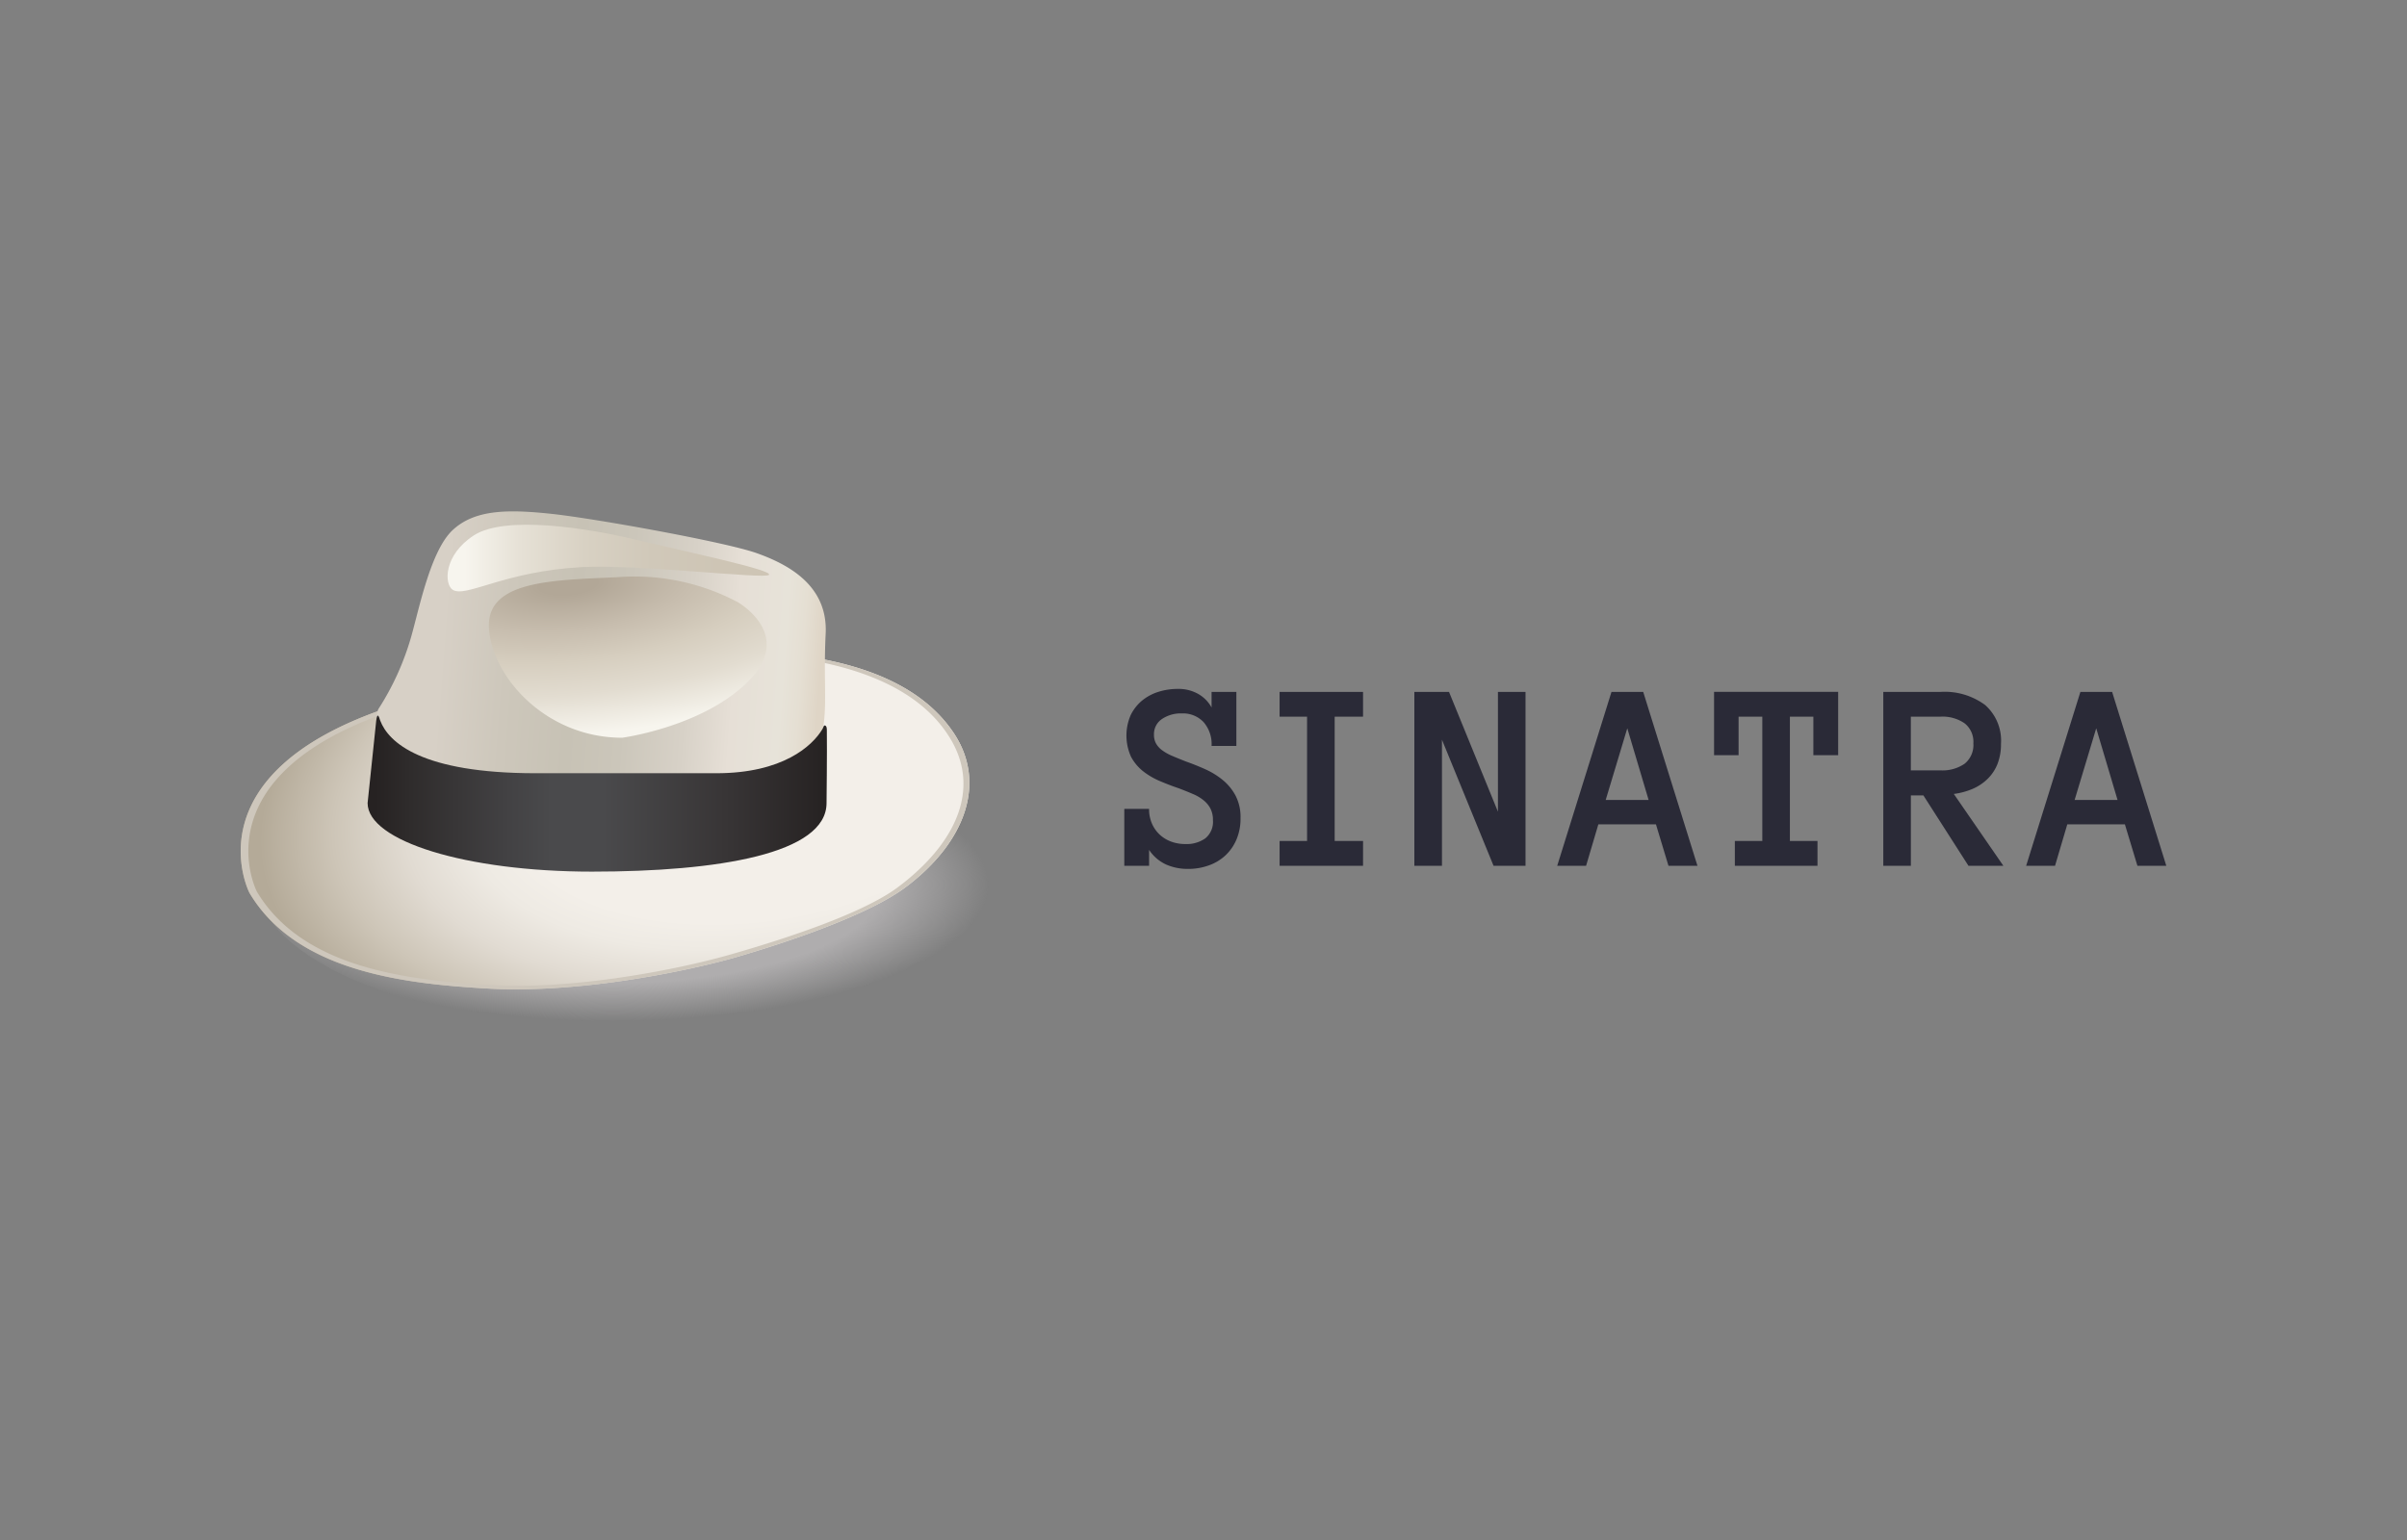 <svg xmlns="http://www.w3.org/2000/svg" width="200" height="128">
	<rect width="100%" height="100%" fill="#808080" stroke="none"/>
	<defs>
		<radialGradient id="a" cx="-1051.107" cy="-382.399" r="150.726" gradientTransform="matrix(.214 0 0 -.078 275.865 43.679)" gradientUnits="userSpaceOnUse">
			<stop offset=".694" stop-color="#afadae"/>
			<stop offset=".968" stop-color="#afadae" stop-opacity="0"/>
		</radialGradient>
		<radialGradient id="b" cx="1660.332" cy="-151.647" r="205.822" gradientTransform="matrix(-.211 .036 .02 .114 416.972 22.461)" gradientUnits="userSpaceOnUse">
			<stop offset=".476" stop-color="#f3efe9"/>
			<stop offset=".568" stop-color="#eeeae3"/>
			<stop offset=".688" stop-color="#e1dbd2"/>
			<stop offset=".824" stop-color="#cdc5b7"/>
			<stop offset=".963" stop-color="#b4aa98"/>
		</radialGradient>
		<radialGradient id="d" cx="266.795" cy="-407.038" r="62.384" gradientTransform="matrix(.019 .213 .574 -.051 275.77 -29.042)" gradientUnits="userSpaceOnUse">
			<stop offset=".067" stop-color="#b2a797"/>
			<stop offset=".29" stop-color="#c7bdae"/>
			<stop offset=".481" stop-color="#d6cebf"/>
			<stop offset=".688" stop-color="#e2dcd0"/>
			<stop offset=".942" stop-color="#f7f5ee"/>
		</radialGradient>
		<linearGradient id="c" x1="142.538" y1="107.824" x2="146.179" y2="107.548" gradientTransform="matrix(9.764 0 0 -9.764 -1358.477 1107.138)" gradientUnits="userSpaceOnUse">
			<stop offset=".094" stop-color="#d7d0c6"/>
			<stop offset=".248" stop-color="#cdc7bb"/>
			<stop offset=".401" stop-color="#c7c2b5"/>
			<stop offset=".525" stop-color="#cbc6ba"/>
			<stop offset=".669" stop-color="#d7d1c7"/>
			<stop offset=".78" stop-color="#e6dfd6"/>
			<stop offset=".892" stop-color="#e7e3d9"/>
			<stop offset=".934" stop-color="#e5dfd3"/>
			<stop offset=".98" stop-color="#dfd5c6"/>
		</linearGradient>
		<linearGradient id="e" x1="142.935" y1="108.635" x2="145.671" y2="108.635" gradientTransform="matrix(9.764 0 0 -9.764 -1358.477 1107.138)" gradientUnits="userSpaceOnUse">
			<stop offset=".056" stop-color="#f7f5ee"/>
			<stop offset=".226" stop-color="#e6e1d6"/>
			<stop offset=".43" stop-color="#d8d1c3"/>
			<stop offset=".639" stop-color="#d0c8b9"/>
			<stop offset=".857" stop-color="#cec5b5"/>
		</linearGradient>
		<linearGradient id="f" x1="142.254" y1="106.63" x2="146.163" y2="106.63" gradientTransform="matrix(9.764 0 0 -9.764 -1358.477 1107.138)" gradientUnits="userSpaceOnUse">
			<stop offset=".018" stop-color="#262222"/>
			<stop offset=".096" stop-color="#2f2c2c"/>
			<stop offset=".3" stop-color="#424143"/>
			<stop offset=".402" stop-color="#4a4a4c"/>
			<stop offset=".514" stop-color="#4a4a4c"/>
			<stop offset=".78" stop-color="#383536"/>
			<stop offset="1" stop-color="#262222"/>
		</linearGradient>
	</defs>
	<path d="M103.077 68a4.422 4.422 0 0 1-.338 1.778 3.9 3.9 0 0 1-.919 1.323 3.942 3.942 0 0 1-1.385.83 5 5 0 0 1-1.711.29 4.443 4.443 0 0 1-1.838-.368 3.415 3.415 0 0 1-1.407-1.213v1.32h-2.06v-4.73h2.06a2.96 2.96 0 0 0 .25 1.253 2.753 2.753 0 0 0 .659.913 2.827 2.827 0 0 0 .952.566 3.4 3.4 0 0 0 1.152.192 2.69 2.69 0 0 0 1.661-.475 1.772 1.772 0 0 0 .631-1.515 2.047 2.047 0 0 0-.194-.93 2.148 2.148 0 0 0-.554-.692 3.552 3.552 0 0 0-.88-.532c-.346-.15-.742-.312-1.185-.48q-.786-.266-1.572-.6a6.157 6.157 0 0 1-1.407-.818 3.86 3.86 0 0 1-1.008-1.2 4.268 4.268 0 0 1-.039-3.464 3.629 3.629 0 0 1 .93-1.2 3.99 3.99 0 0 1 1.352-.736 5.248 5.248 0 0 1 1.634-.251 3.3 3.3 0 0 1 1.71.423 2.923 2.923 0 0 1 1.1 1.118v-1.294h2.06V62h-2.06a2.786 2.786 0 0 0-.67-1.987 2.349 2.349 0 0 0-1.8-.716 2.8 2.8 0 0 0-1.655.467 1.5 1.5 0 0 0-.66 1.3 1.473 1.473 0 0 0 .172.738 1.853 1.853 0 0 0 .5.554 4.066 4.066 0 0 0 .825.465q.5.215 1.152.47.819.289 1.628.653a6.428 6.428 0 0 1 1.451.9 4.3 4.3 0 0 1 1.052 1.29 3.85 3.85 0 0 1 .411 1.866zm10.179 3.96h-6.933V69.9h2.282V59.566h-2.282v-2.058h6.933v2.058H110.9V69.9h2.359zm13.501 0H124.1l-4.286-10.477V71.96h-2.294V57.508h2.88l4.065 9.956v-9.956h2.292zm11.878 0-1.041-3.445h-4.785l-1.019 3.445h-2.4l4.51-14.452h2.636l4.507 14.452zm-5.216-5.471h3.566l-1.772-5.958zm19.315-3.721h-2.06v-3.2h-1.949V69.9h2.292v2.06h-6.866V69.9h2.281V59.566h-1.971v3.2h-2.038v-5.26h10.311zm13.727 9.192h-2.9l-3.743-5.847h-1.042v5.847h-2.292V57.508h4.762a5.646 5.646 0 0 1 3.7 1.09 3.948 3.948 0 0 1 1.318 3.228 4.465 4.465 0 0 1-.293 1.678 3.564 3.564 0 0 1-.831 1.245 4.064 4.064 0 0 1-1.251.827 5.9 5.9 0 0 1-1.545.414zm-2.492-10.179a1.954 1.954 0 0 0-.725-1.659 3.22 3.22 0 0 0-2-.556h-2.47v4.464h2.47a3.227 3.227 0 0 0 2-.553 2 2 0 0 0 .725-1.696zM177.6 71.96l-1.041-3.445h-4.785l-1.019 3.445h-2.4l4.507-14.452h2.636L180 71.96zm-5.217-5.471h3.566l-1.772-5.958z" fill="#2a2a37"/>
	<path d="M21.248 73.021c0-6.893 13.935-12.472 31.118-12.472s31.117 5.579 31.117 12.472-13.934 12.472-31.117 12.472c-17.183.025-31.118-5.579-31.118-12.472z" fill="url(#a)"/>
	<path d="M20.727 74.212s-5.108-9.919 11.753-15.473a95.527 95.527 0 0 1 25.39-4.612c9.422-.322 17.778 1.315 21.423 6.869 2.628 4.017 1.042 8.926-4.041 12.744-3.05 2.282-9.745 4.563-14.208 5.852-4.463 1.265-13.216 2.975-20.382 2.579S24.6 80.733 20.727 74.212z" fill="url(#b)"/>
	<path d="M20.727 74.212s-5.108-9.919 11.753-15.473a95.527 95.527 0 0 1 25.39-4.612c9.422-.322 17.778 1.315 21.423 6.869 2.628 4.017 1.042 8.926-4.041 12.744-3.05 2.282-9.745 4.563-14.208 5.852-4.463 1.265-13.216 2.975-20.382 2.579S24.6 80.733 20.727 74.212zm20.084 7.661c6.992.4 15.522-1.289 19.861-2.529s10.959-3.372 13.935-5.6c4.959-3.719 6.967-8.356 4.19-12.62-3.521-5.455-12.075-7.141-21.249-6.819A93.154 93.154 0 0 0 32.8 59.012c-16.439 5.43-11.455 15.1-11.455 15.1 3.794 6.348 12.472 7.365 19.464 7.761z" fill="#cec7bc"/>
	<path d="M34.216 66.3c-1.463-1.066-3.521-6.3-2.728-7.439a22.517 22.517 0 0 0 2.653-5.851c.67-2.306 1.612-7.216 3.472-8.951s4.636-1.736 8.306-1.339c3.645.4 14.331 2.33 16.935 3.248 2.579.917 5.951 2.653 5.752 6.7s.174 6.05-.3 8.306-5.381 6.645-11.555 6.967c-6.2.372-21.075-.57-22.538-1.636z" fill="url(#c)"/>
	<path d="M51.7 61.318s6.373-.843 10.216-4.438.446-6.174-.595-6.819a18.287 18.287 0 0 0-10.071-2.083c-5.529.248-10.984.3-10.612 4.389.371 4.066 4.835 8.951 11.058 8.951z" fill="url(#d)"/>
	<path d="M37.613 49.02c-.7-.447-.794-2.877 1.785-4.538 2.578-1.636 9.224-.644 13.538.4 4.339 1.041 11.331 2.5 10.959 2.9-.372.372-10.786-.893-15.546-.645-6.472.345-9.649 2.577-10.736 1.883z" fill="url(#e)"/>
	<path d="M68.507 60.3c-.074 0-.1.224-.2.348-.818 1.339-3.248 3.62-8.778 3.62H44.506c-9.472 0-12.224-2.554-12.919-4.389-.049-.174-.124-.4-.2-.4s-.124.4-.124.4l-.719 6.868c0 3.149 8.158 5.7 18.646 5.7s19.489-1.488 19.489-5.7c0 0 .049-4.19.025-6.05 0-.2-.025-.4-.2-.4z" fill="url(#f)"/>
</svg>
